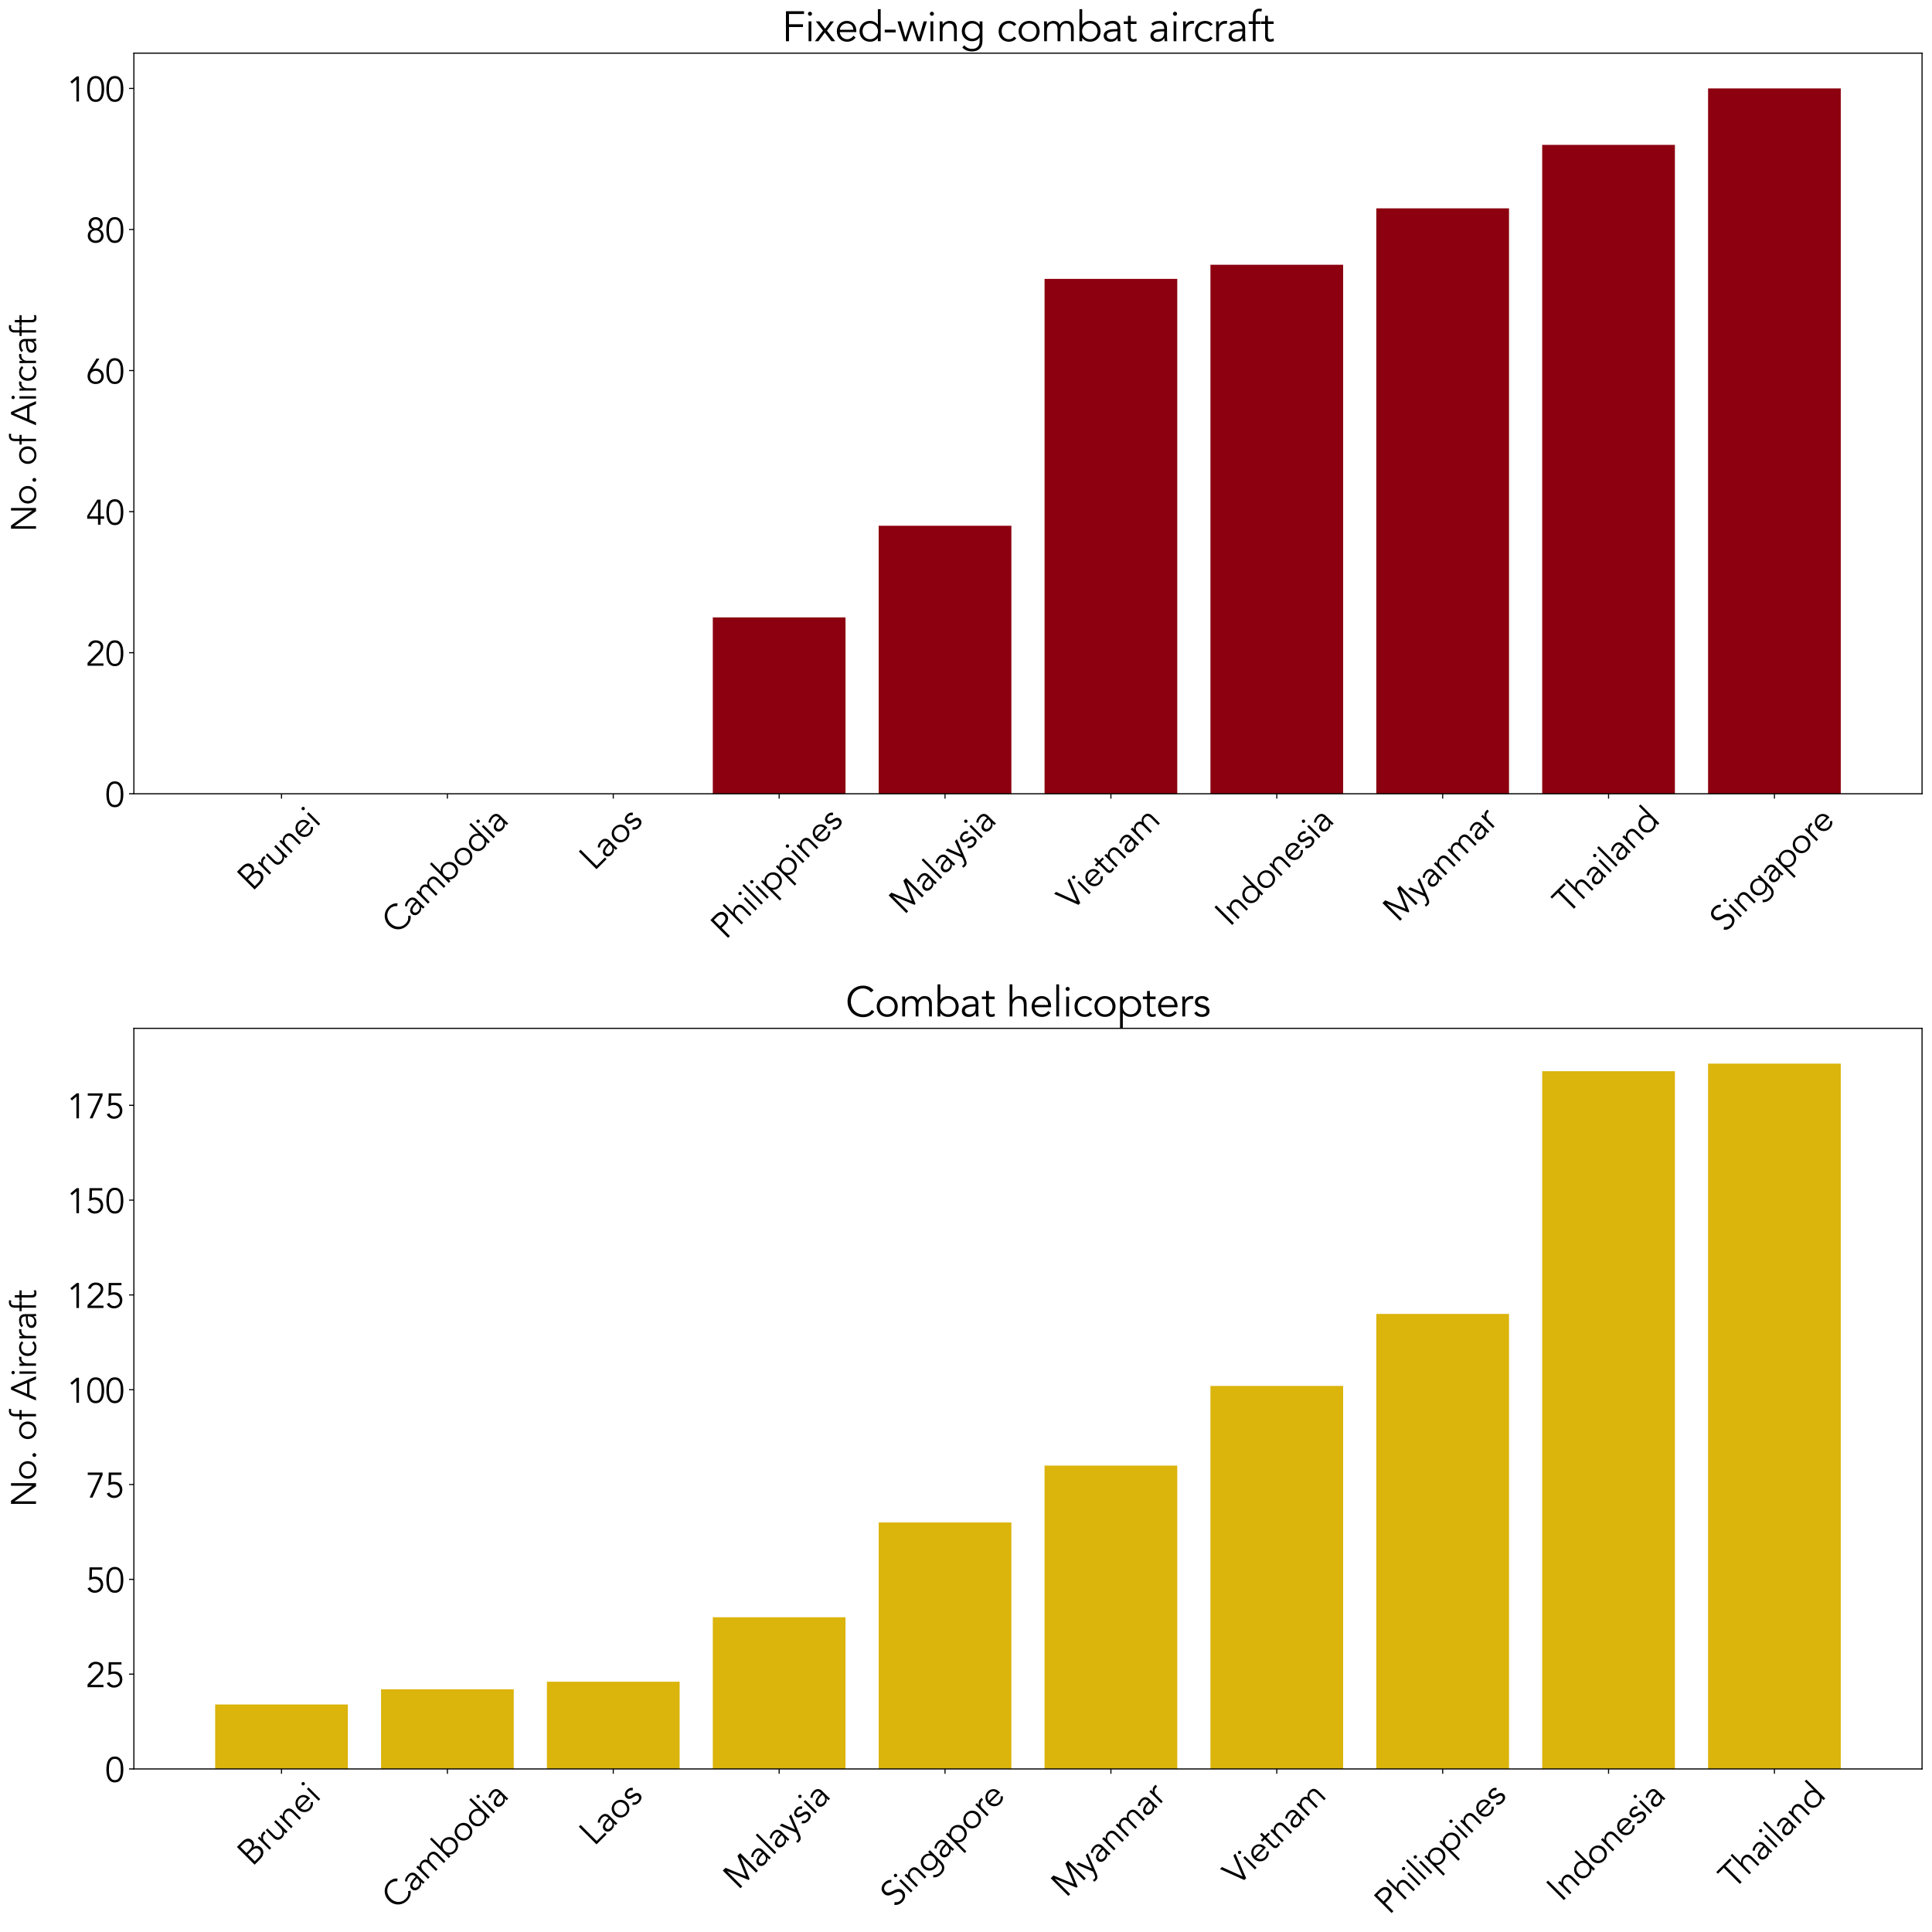 <?xml version="1.0" encoding="utf-8" standalone="no"?>
<!DOCTYPE svg PUBLIC "-//W3C//DTD SVG 1.1//EN"
  "http://www.w3.org/Graphics/SVG/1.1/DTD/svg11.dtd">
<svg xmlns:xlink="http://www.w3.org/1999/xlink" width="1399.703pt" height="1399.959pt" viewBox="0 0 1399.703 1399.959" xmlns="http://www.w3.org/2000/svg" version="1.1">
 <defs>
  <style type="text/css">*{stroke-linejoin: round; stroke-linecap: butt}</style>
 </defs>
 <g id="figure_1">
  <g id="patch_1">
   <path d="M 0 1399.959 
L 1399.703 1399.959 
L 1399.703 0 
L 0 0 
z
" style="fill: #ffffff"/>
  </g>
  <g id="axes_1">
   <g id="patch_2">
    <path d="M 96.993 575.074 
L 1392.503 575.074 
L 1392.503 38.517 
L 96.993 38.517 
z
" style="fill: #ffffff"/>
   </g>
   <g id="patch_3">
    <path d="M 155.88 575.074 
L 252.022 575.074 
L 252.022 575.074 
L 155.88 575.074 
z
" clip-path="url(#p40ce920990)" style="fill: #8c000f"/>
   </g>
   <g id="patch_4">
    <path d="M 276.057 575.074 
L 372.199 575.074 
L 372.199 575.074 
L 276.057 575.074 
z
" clip-path="url(#p40ce920990)" style="fill: #8c000f"/>
   </g>
   <g id="patch_5">
    <path d="M 396.234 575.074 
L 492.376 575.074 
L 492.376 575.074 
L 396.234 575.074 
z
" clip-path="url(#p40ce920990)" style="fill: #8c000f"/>
   </g>
   <g id="patch_6">
    <path d="M 516.411 575.074 
L 612.553 575.074 
L 612.553 447.322 
L 516.411 447.322 
z
" clip-path="url(#p40ce920990)" style="fill: #8c000f"/>
   </g>
   <g id="patch_7">
    <path d="M 636.589 575.074 
L 732.73 575.074 
L 732.73 380.891 
L 636.589 380.891 
z
" clip-path="url(#p40ce920990)" style="fill: #8c000f"/>
   </g>
   <g id="patch_8">
    <path d="M 756.766 575.074 
L 852.907 575.074 
L 852.907 202.039 
L 756.766 202.039 
z
" clip-path="url(#p40ce920990)" style="fill: #8c000f"/>
   </g>
   <g id="patch_9">
    <path d="M 876.943 575.074 
L 973.085 575.074 
L 973.085 191.819 
L 876.943 191.819 
z
" clip-path="url(#p40ce920990)" style="fill: #8c000f"/>
   </g>
   <g id="patch_10">
    <path d="M 997.12 575.074 
L 1093.262 575.074 
L 1093.262 150.939 
L 997.12 150.939 
z
" clip-path="url(#p40ce920990)" style="fill: #8c000f"/>
   </g>
   <g id="patch_11">
    <path d="M 1117.297 575.074 
L 1213.439 575.074 
L 1213.439 104.948 
L 1117.297 104.948 
z
" clip-path="url(#p40ce920990)" style="fill: #8c000f"/>
   </g>
   <g id="patch_12">
    <path d="M 1237.474 575.074 
L 1333.616 575.074 
L 1333.616 64.067 
L 1237.474 64.067 
z
" clip-path="url(#p40ce920990)" style="fill: #8c000f"/>
   </g>
   <g id="matplotlib.axis_1">
    <g id="xtick_1">
     <g id="line2d_1">
      <defs>
       <path id="m255b0ae780" d="M 0 0 
L 0 3.5 
" style="stroke: #000000; stroke-width: 0.8"/>
      </defs>
      <g>
       <use xlink:href="#m255b0ae780" x="203.951" y="575.074" style="stroke: #000000; stroke-width: 0.8"/>
      </g>
     </g>
     <g id="text_1">
      <!-- Brunei -->
      <g transform="translate(182.721 646.169) rotate(-45) scale(0.25 -0.25)">
       <defs>
        <path id="Avenir-Book-42" d="M 1075 422 
L 1958 422 
Q 2208 422 2425 473 
Q 2643 525 2803 630 
Q 2963 736 3056 896 
Q 3149 1056 3149 1280 
Q 3149 1728 2861 1945 
Q 2573 2163 2016 2163 
L 1075 2163 
L 1075 422 
z
M 1075 2547 
L 2003 2547 
Q 2170 2547 2333 2588 
Q 2496 2630 2627 2726 
Q 2758 2822 2841 2972 
Q 2925 3123 2925 3341 
Q 2925 3411 2896 3539 
Q 2867 3667 2768 3795 
Q 2669 3923 2477 4016 
Q 2285 4109 1958 4109 
L 1075 4109 
L 1075 2547 
z
M 614 4531 
L 1965 4531 
Q 2246 4531 2508 4473 
Q 2771 4416 2976 4281 
Q 3181 4147 3302 3929 
Q 3424 3712 3424 3392 
Q 3424 3021 3216 2755 
Q 3008 2490 2624 2400 
L 2624 2387 
Q 3104 2349 3376 2051 
Q 3648 1754 3648 1254 
Q 3648 1146 3593 934 
Q 3539 723 3366 515 
Q 3194 307 2867 153 
Q 2541 0 1997 0 
L 614 0 
L 614 4531 
z
" transform="scale(0.016)"/>
        <path id="Avenir-Book-72" d="M 506 2061 
Q 506 2259 496 2464 
Q 486 2669 480 2995 
L 896 2995 
L 896 2438 
L 909 2438 
Q 954 2560 1037 2672 
Q 1120 2784 1238 2873 
Q 1357 2963 1513 3017 
Q 1670 3072 1869 3072 
Q 2048 3072 2182 3034 
L 2099 2618 
Q 2016 2650 1856 2650 
Q 1613 2650 1440 2557 
Q 1267 2464 1152 2320 
Q 1037 2176 982 2009 
Q 928 1843 928 1690 
L 928 0 
L 506 0 
L 506 2061 
z
" transform="scale(0.016)"/>
        <path id="Avenir-Book-75" d="M 2624 0 
Q 2611 122 2608 240 
Q 2605 358 2605 480 
L 2592 480 
Q 2522 358 2413 256 
Q 2304 154 2169 80 
Q 2035 6 1884 -35 
Q 1734 -77 1587 -77 
Q 1011 -77 736 227 
Q 461 531 461 1094 
L 461 2995 
L 883 2995 
L 883 1338 
Q 883 1088 921 896 
Q 960 704 1053 573 
Q 1146 442 1302 374 
Q 1459 307 1696 307 
Q 1728 307 1875 332 
Q 2022 358 2185 473 
Q 2349 589 2477 819 
Q 2605 1050 2605 1459 
L 2605 2995 
L 3027 2995 
L 3027 659 
Q 3027 538 3036 352 
Q 3046 166 3059 0 
L 2624 0 
z
" transform="scale(0.016)"/>
        <path id="Avenir-Book-6e" d="M 864 2995 
Q 877 2874 880 2755 
Q 883 2637 883 2515 
L 896 2515 
Q 966 2637 1075 2739 
Q 1184 2842 1318 2915 
Q 1453 2989 1603 3030 
Q 1754 3072 1901 3072 
Q 2477 3072 2752 2768 
Q 3027 2464 3027 1901 
L 3027 0 
L 2605 0 
L 2605 1658 
Q 2605 2157 2432 2422 
Q 2259 2688 1792 2688 
Q 1760 2688 1613 2662 
Q 1466 2637 1302 2521 
Q 1139 2406 1011 2176 
Q 883 1946 883 1536 
L 883 0 
L 461 0 
L 461 2336 
Q 461 2458 451 2643 
Q 442 2829 429 2995 
L 864 2995 
z
" transform="scale(0.016)"/>
        <path id="Avenir-Book-65" d="M 2790 1728 
Q 2790 2157 2534 2422 
Q 2278 2688 1818 2688 
Q 1613 2688 1421 2608 
Q 1229 2528 1085 2393 
Q 941 2259 854 2086 
Q 768 1914 768 1728 
L 2790 1728 
z
M 755 1382 
Q 774 1158 864 960 
Q 954 762 1101 618 
Q 1248 474 1440 390 
Q 1632 307 1856 307 
Q 2195 307 2441 464 
Q 2688 621 2816 826 
L 3142 557 
Q 2874 218 2550 70 
Q 2227 -77 1856 -77 
Q 1523 -77 1238 41 
Q 954 160 749 371 
Q 544 582 425 870 
Q 307 1158 307 1498 
Q 307 1837 422 2125 
Q 538 2413 742 2624 
Q 947 2835 1222 2953 
Q 1498 3072 1818 3072 
Q 2157 3072 2425 2950 
Q 2694 2829 2876 2627 
Q 3059 2426 3155 2154 
Q 3251 1882 3251 1574 
L 3251 1382 
L 755 1382 
z
" transform="scale(0.016)"/>
        <path id="Avenir-Book-69" d="M 1075 4147 
Q 1075 4013 979 3926 
Q 883 3840 768 3840 
Q 653 3840 557 3926 
Q 461 4013 461 4147 
Q 461 4282 557 4368 
Q 653 4454 768 4454 
Q 883 4454 979 4368 
Q 1075 4282 1075 4147 
z
M 979 0 
L 557 0 
L 557 2995 
L 979 2995 
L 979 0 
z
" transform="scale(0.016)"/>
       </defs>
       <use xlink:href="#Avenir-Book-42"/>
       <use xlink:href="#Avenir-Book-72" transform="translate(63 0)"/>
       <use xlink:href="#Avenir-Book-75" transform="translate(96.2 0)"/>
       <use xlink:href="#Avenir-Book-6e" transform="translate(151.8 0)"/>
       <use xlink:href="#Avenir-Book-65" transform="translate(207.4 0)"/>
       <use xlink:href="#Avenir-Book-69" transform="translate(263 0)"/>
      </g>
     </g>
    </g>
    <g id="xtick_2">
     <g id="line2d_2">
      <g>
       <use xlink:href="#m255b0ae780" x="324.128" y="575.074" style="stroke: #000000; stroke-width: 0.8"/>
      </g>
     </g>
     <g id="text_2">
      <!-- Cambodia -->
      <g transform="translate(287.172 677.621) rotate(-45) scale(0.25 -0.25)">
       <defs>
        <path id="Avenir-Book-43" d="M 4346 717 
Q 4230 544 4060 390 
Q 3891 237 3673 125 
Q 3456 13 3203 -51 
Q 2950 -115 2669 -115 
Q 2163 -115 1731 64 
Q 1299 243 982 560 
Q 666 877 486 1312 
Q 307 1747 307 2266 
Q 307 2784 486 3219 
Q 666 3654 982 3971 
Q 1299 4288 1731 4467 
Q 2163 4646 2669 4646 
Q 3091 4646 3513 4480 
Q 3936 4314 4237 3930 
L 3834 3629 
Q 3763 3738 3641 3846 
Q 3520 3955 3363 4038 
Q 3206 4122 3027 4173 
Q 2848 4224 2669 4224 
Q 2234 4224 1888 4064 
Q 1542 3904 1302 3635 
Q 1062 3366 934 3011 
Q 806 2656 806 2266 
Q 806 1875 934 1520 
Q 1062 1165 1302 896 
Q 1542 627 1888 467 
Q 2234 307 2669 307 
Q 2848 307 3024 339 
Q 3200 371 3369 448 
Q 3539 525 3689 656 
Q 3840 787 3968 986 
L 4346 717 
z
" transform="scale(0.016)"/>
        <path id="Avenir-Book-61" d="M 2163 1491 
Q 2003 1491 1763 1475 
Q 1523 1459 1302 1398 
Q 1082 1338 925 1210 
Q 768 1082 768 858 
Q 768 710 829 604 
Q 890 499 992 432 
Q 1094 365 1219 336 
Q 1344 307 1472 307 
Q 1702 307 1872 384 
Q 2042 461 2157 592 
Q 2272 723 2326 899 
Q 2381 1075 2381 1274 
L 2381 1491 
L 2163 1491 
z
M 2381 1837 
L 2381 1914 
Q 2381 2688 1613 2688 
Q 1088 2688 698 2336 
L 442 2637 
Q 864 3072 1709 3072 
Q 1926 3072 2128 3008 
Q 2330 2944 2477 2813 
Q 2624 2682 2713 2483 
Q 2803 2285 2803 2010 
L 2803 672 
Q 2803 499 2819 310 
Q 2835 122 2854 0 
L 2445 0 
Q 2426 109 2416 237 
Q 2406 365 2406 486 
L 2394 486 
Q 2208 186 1955 54 
Q 1702 -77 1338 -77 
Q 1139 -77 953 -22 
Q 768 32 624 144 
Q 480 256 393 419 
Q 307 582 307 800 
Q 307 1165 496 1373 
Q 685 1581 969 1683 
Q 1254 1786 1577 1811 
Q 1901 1837 2170 1837 
L 2381 1837 
z
" transform="scale(0.016)"/>
        <path id="Avenir-Book-6d" d="M 461 2330 
Q 461 2496 451 2662 
Q 442 2829 429 2995 
L 883 2995 
L 883 2541 
L 896 2541 
Q 1050 2803 1322 2937 
Q 1594 3072 1862 3072 
Q 1984 3072 2121 3046 
Q 2259 3021 2387 2953 
Q 2515 2886 2627 2764 
Q 2739 2643 2816 2451 
Q 2944 2739 3222 2905 
Q 3501 3072 3802 3072 
Q 4378 3072 4653 2768 
Q 4928 2464 4928 1901 
L 4928 0 
L 4506 0 
L 4506 1747 
Q 4506 2202 4346 2445 
Q 4186 2688 3750 2688 
Q 3514 2688 3354 2595 
Q 3194 2502 3094 2348 
Q 2995 2195 2950 2000 
Q 2906 1805 2906 1594 
L 2906 0 
L 2483 0 
L 2483 1747 
Q 2483 2202 2323 2445 
Q 2163 2688 1728 2688 
Q 1690 2688 1552 2662 
Q 1414 2637 1267 2521 
Q 1120 2406 1001 2176 
Q 883 1946 883 1536 
L 883 0 
L 461 0 
L 461 2330 
z
" transform="scale(0.016)"/>
        <path id="Avenir-Book-62" d="M 3194 1498 
Q 3194 1747 3114 1964 
Q 3034 2182 2886 2342 
Q 2739 2502 2531 2595 
Q 2323 2688 2061 2688 
Q 1798 2688 1580 2595 
Q 1363 2502 1203 2342 
Q 1043 2182 953 1964 
Q 864 1747 864 1498 
Q 864 1248 953 1030 
Q 1043 813 1203 653 
Q 1363 493 1580 400 
Q 1798 307 2061 307 
Q 2323 307 2531 400 
Q 2739 493 2886 653 
Q 3034 813 3114 1030 
Q 3194 1248 3194 1498 
z
M 461 4838 
L 883 4838 
L 883 2496 
L 896 2496 
Q 998 2650 1139 2758 
Q 1280 2867 1433 2937 
Q 1587 3008 1750 3040 
Q 1914 3072 2061 3072 
Q 2413 3072 2704 2953 
Q 2995 2835 3206 2624 
Q 3418 2413 3536 2125 
Q 3654 1837 3654 1498 
Q 3654 1158 3536 870 
Q 3418 582 3206 371 
Q 2995 160 2704 41 
Q 2413 -77 2061 -77 
Q 1914 -77 1750 -45 
Q 1587 -13 1433 57 
Q 1280 128 1139 237 
Q 998 346 896 499 
L 883 499 
L 883 0 
L 461 0 
L 461 4838 
z
" transform="scale(0.016)"/>
        <path id="Avenir-Book-6f" d="M 3027 1498 
Q 3027 1747 2947 1964 
Q 2867 2182 2720 2342 
Q 2573 2502 2365 2595 
Q 2157 2688 1894 2688 
Q 1632 2688 1424 2595 
Q 1216 2502 1072 2342 
Q 928 2182 848 1964 
Q 768 1747 768 1498 
Q 768 1248 848 1030 
Q 928 813 1072 653 
Q 1216 493 1424 400 
Q 1632 307 1894 307 
Q 2157 307 2365 400 
Q 2573 493 2720 653 
Q 2867 813 2947 1030 
Q 3027 1248 3027 1498 
z
M 3488 1498 
Q 3488 1158 3369 870 
Q 3251 582 3040 371 
Q 2829 160 2537 41 
Q 2246 -77 1894 -77 
Q 1549 -77 1257 41 
Q 966 160 755 371 
Q 544 582 425 870 
Q 307 1158 307 1498 
Q 307 1837 425 2125 
Q 544 2413 755 2624 
Q 966 2835 1257 2953 
Q 1549 3072 1894 3072 
Q 2246 3072 2537 2953 
Q 2829 2835 3040 2624 
Q 3251 2413 3369 2125 
Q 3488 1837 3488 1498 
z
" transform="scale(0.016)"/>
        <path id="Avenir-Book-64" d="M 717 1498 
Q 717 1248 797 1030 
Q 877 813 1024 653 
Q 1171 493 1379 400 
Q 1587 307 1850 307 
Q 2106 307 2326 400 
Q 2547 493 2707 653 
Q 2867 813 2956 1030 
Q 3046 1248 3046 1498 
Q 3046 1747 2956 1964 
Q 2867 2182 2707 2342 
Q 2547 2502 2326 2595 
Q 2106 2688 1850 2688 
Q 1587 2688 1379 2595 
Q 1171 2502 1024 2342 
Q 877 2182 797 1964 
Q 717 1747 717 1498 
z
M 3450 0 
L 3027 0 
L 3027 499 
L 3014 499 
Q 2912 346 2771 237 
Q 2630 128 2476 57 
Q 2323 -13 2160 -45 
Q 1997 -77 1850 -77 
Q 1498 -77 1206 41 
Q 915 160 704 371 
Q 493 582 374 870 
Q 256 1158 256 1498 
Q 256 1837 374 2125 
Q 493 2413 704 2624 
Q 915 2835 1206 2953 
Q 1498 3072 1850 3072 
Q 1997 3072 2160 3040 
Q 2323 3008 2476 2937 
Q 2630 2867 2771 2758 
Q 2912 2650 3014 2496 
L 3027 2496 
L 3027 4838 
L 3450 4838 
L 3450 0 
z
" transform="scale(0.016)"/>
       </defs>
       <use xlink:href="#Avenir-Book-43"/>
       <use xlink:href="#Avenir-Book-61" transform="translate(70.4 0)"/>
       <use xlink:href="#Avenir-Book-6d" transform="translate(122.3 0)"/>
       <use xlink:href="#Avenir-Book-62" transform="translate(207.5 0)"/>
       <use xlink:href="#Avenir-Book-6f" transform="translate(268.6 0)"/>
       <use xlink:href="#Avenir-Book-64" transform="translate(327.9 0)"/>
       <use xlink:href="#Avenir-Book-69" transform="translate(389 0)"/>
       <use xlink:href="#Avenir-Book-61" transform="translate(413 0)"/>
      </g>
     </g>
    </g>
    <g id="xtick_3">
     <g id="line2d_3">
      <g>
       <use xlink:href="#m255b0ae780" x="444.305" y="575.074" style="stroke: #000000; stroke-width: 0.8"/>
      </g>
     </g>
     <g id="text_3">
      <!-- Laos -->
      <g transform="translate(430.428 631.463) rotate(-45) scale(0.25 -0.25)">
       <defs>
        <path id="Avenir-Book-4c" d="M 1075 422 
L 3187 422 
L 3187 0 
L 614 0 
L 614 4531 
L 1075 4531 
L 1075 422 
z
" transform="scale(0.016)"/>
        <path id="Avenir-Book-73" d="M 2048 2285 
Q 1952 2470 1792 2579 
Q 1632 2688 1402 2688 
Q 1293 2688 1181 2662 
Q 1069 2637 979 2582 
Q 890 2528 835 2445 
Q 781 2362 781 2240 
Q 781 2029 928 1933 
Q 1075 1837 1370 1766 
L 1798 1664 
Q 2112 1594 2320 1379 
Q 2528 1165 2528 845 
Q 2528 602 2429 426 
Q 2330 250 2166 138 
Q 2003 26 1792 -25 
Q 1581 -77 1363 -77 
Q 1018 -77 720 54 
Q 422 186 211 506 
L 576 755 
Q 704 550 899 428 
Q 1094 307 1363 307 
Q 1491 307 1619 336 
Q 1747 365 1846 425 
Q 1946 486 2006 582 
Q 2067 678 2067 806 
Q 2067 1030 1900 1129 
Q 1734 1229 1498 1286 
L 1088 1382 
Q 1011 1402 880 1446 
Q 749 1491 624 1580 
Q 499 1670 409 1814 
Q 320 1958 320 2170 
Q 320 2400 413 2573 
Q 506 2746 662 2854 
Q 819 2963 1017 3017 
Q 1216 3072 1427 3072 
Q 1741 3072 2009 2950 
Q 2278 2829 2426 2534 
L 2048 2285 
z
" transform="scale(0.016)"/>
       </defs>
       <use xlink:href="#Avenir-Book-4c"/>
       <use xlink:href="#Avenir-Book-61" transform="translate(50 0)"/>
       <use xlink:href="#Avenir-Book-6f" transform="translate(101.9 0)"/>
       <use xlink:href="#Avenir-Book-73" transform="translate(161.2 0)"/>
      </g>
     </g>
    </g>
    <g id="xtick_4">
     <g id="line2d_4">
      <g>
       <use xlink:href="#m255b0ae780" x="564.482" y="575.074" style="stroke: #000000; stroke-width: 0.8"/>
      </g>
     </g>
     <g id="text_4">
      <!-- Philippines -->
      <g transform="translate(525.753 681.168) rotate(-45) scale(0.25 -0.25)">
       <defs>
        <path id="Avenir-Book-50" d="M 1075 2528 
L 1818 2528 
Q 2125 2528 2339 2592 
Q 2554 2656 2682 2761 
Q 2810 2867 2867 3011 
Q 2925 3155 2925 3322 
Q 2925 3482 2867 3626 
Q 2810 3770 2682 3878 
Q 2554 3987 2339 4048 
Q 2125 4109 1818 4109 
L 1075 4109 
L 1075 2528 
z
M 614 4531 
L 1933 4531 
Q 2624 4531 3024 4230 
Q 3424 3930 3424 3322 
Q 3424 2714 3024 2410 
Q 2624 2106 1933 2106 
L 1075 2106 
L 1075 0 
L 614 0 
L 614 4531 
z
" transform="scale(0.016)"/>
        <path id="Avenir-Book-68" d="M 461 4838 
L 883 4838 
L 883 2515 
L 896 2515 
Q 966 2637 1075 2739 
Q 1184 2842 1318 2915 
Q 1453 2989 1603 3030 
Q 1754 3072 1901 3072 
Q 2477 3072 2752 2768 
Q 3027 2464 3027 1901 
L 3027 0 
L 2605 0 
L 2605 1658 
Q 2605 2157 2432 2422 
Q 2259 2688 1792 2688 
Q 1760 2688 1613 2662 
Q 1466 2637 1302 2521 
Q 1139 2406 1011 2176 
Q 883 1946 883 1536 
L 883 0 
L 461 0 
L 461 4838 
z
" transform="scale(0.016)"/>
        <path id="Avenir-Book-6c" d="M 979 0 
L 557 0 
L 557 4838 
L 979 4838 
L 979 0 
z
" transform="scale(0.016)"/>
        <path id="Avenir-Book-70" d="M 3194 1498 
Q 3194 1747 3114 1964 
Q 3034 2182 2886 2342 
Q 2739 2502 2531 2595 
Q 2323 2688 2061 2688 
Q 1798 2688 1580 2595 
Q 1363 2502 1203 2342 
Q 1043 2182 953 1964 
Q 864 1747 864 1498 
Q 864 1248 953 1030 
Q 1043 813 1203 653 
Q 1363 493 1580 400 
Q 1798 307 2061 307 
Q 2323 307 2531 400 
Q 2739 493 2886 653 
Q 3034 813 3114 1030 
Q 3194 1248 3194 1498 
z
M 461 2995 
L 883 2995 
L 883 2496 
L 896 2496 
Q 998 2650 1139 2758 
Q 1280 2867 1433 2937 
Q 1587 3008 1750 3040 
Q 1914 3072 2061 3072 
Q 2413 3072 2704 2953 
Q 2995 2835 3206 2624 
Q 3418 2413 3536 2125 
Q 3654 1837 3654 1498 
Q 3654 1158 3536 870 
Q 3418 582 3206 371 
Q 2995 160 2704 41 
Q 2413 -77 2061 -77 
Q 1914 -77 1750 -45 
Q 1587 -13 1433 57 
Q 1280 128 1139 237 
Q 998 346 896 499 
L 883 499 
L 883 -1843 
L 461 -1843 
L 461 2995 
z
" transform="scale(0.016)"/>
       </defs>
       <use xlink:href="#Avenir-Book-50"/>
       <use xlink:href="#Avenir-Book-68" transform="translate(57.4 0)"/>
       <use xlink:href="#Avenir-Book-69" transform="translate(113 0)"/>
       <use xlink:href="#Avenir-Book-6c" transform="translate(137 0)"/>
       <use xlink:href="#Avenir-Book-69" transform="translate(161 0)"/>
       <use xlink:href="#Avenir-Book-70" transform="translate(185 0)"/>
       <use xlink:href="#Avenir-Book-70" transform="translate(246.1 0)"/>
       <use xlink:href="#Avenir-Book-69" transform="translate(307.2 0)"/>
       <use xlink:href="#Avenir-Book-6e" transform="translate(331.2 0)"/>
       <use xlink:href="#Avenir-Book-65" transform="translate(386.8 0)"/>
       <use xlink:href="#Avenir-Book-73" transform="translate(442.4 0)"/>
      </g>
     </g>
    </g>
    <g id="xtick_5">
     <g id="line2d_5">
      <g>
       <use xlink:href="#m255b0ae780" x="684.659" y="575.074" style="stroke: #000000; stroke-width: 0.8"/>
      </g>
     </g>
     <g id="text_5">
      <!-- Malaysia -->
      <g transform="translate(654.897 663.234) rotate(-45) scale(0.25 -0.25)">
       <defs>
        <path id="Avenir-Book-4d" d="M 2848 845 
L 4378 4531 
L 5082 4531 
L 5082 0 
L 4621 0 
L 4621 3917 
L 4608 3917 
L 2970 0 
L 2726 0 
L 1088 3917 
L 1075 3917 
L 1075 0 
L 614 0 
L 614 4531 
L 1318 4531 
L 2848 845 
z
" transform="scale(0.016)"/>
        <path id="Avenir-Book-79" d="M 1574 518 
L 2490 2995 
L 3002 2995 
L 1504 -781 
Q 1370 -1126 1162 -1331 
Q 954 -1536 563 -1536 
Q 467 -1536 368 -1529 
Q 269 -1523 173 -1491 
L 218 -1082 
Q 352 -1152 538 -1152 
Q 762 -1152 890 -1011 
Q 1018 -870 1114 -614 
L 1331 -38 
L 102 2995 
L 634 2995 
L 1574 518 
z
" transform="scale(0.016)"/>
       </defs>
       <use xlink:href="#Avenir-Book-4d"/>
       <use xlink:href="#Avenir-Book-61" transform="translate(89 0)"/>
       <use xlink:href="#Avenir-Book-6c" transform="translate(140.9 0)"/>
       <use xlink:href="#Avenir-Book-61" transform="translate(164.9 0)"/>
       <use xlink:href="#Avenir-Book-79" transform="translate(216.8 0)"/>
       <use xlink:href="#Avenir-Book-73" transform="translate(265 0)"/>
       <use xlink:href="#Avenir-Book-69" transform="translate(307.6 0)"/>
       <use xlink:href="#Avenir-Book-61" transform="translate(331.6 0)"/>
      </g>
     </g>
    </g>
    <g id="xtick_6">
     <g id="line2d_6">
      <g>
       <use xlink:href="#m255b0ae780" x="804.837" y="575.074" style="stroke: #000000; stroke-width: 0.8"/>
      </g>
     </g>
     <g id="text_6">
      <!-- Vietnam -->
      <g transform="translate(776.515 660.353) rotate(-45) scale(0.25 -0.25)">
       <defs>
        <path id="Avenir-Book-56" d="M 1933 691 
L 1946 691 
L 3430 4531 
L 3930 4531 
L 2163 0 
L 1702 0 
L -19 4531 
L 493 4531 
L 1933 691 
z
" transform="scale(0.016)"/>
        <path id="Avenir-Book-74" d="M 2010 2611 
L 1146 2611 
L 1146 845 
Q 1146 678 1178 572 
Q 1210 467 1267 409 
Q 1325 352 1405 329 
Q 1485 307 1581 307 
Q 1690 307 1805 339 
Q 1920 371 2016 422 
L 2035 32 
Q 1798 -77 1466 -77 
Q 1344 -77 1213 -45 
Q 1082 -13 973 76 
Q 864 166 793 320 
Q 723 474 723 723 
L 723 2611 
L 90 2611 
L 90 2995 
L 723 2995 
L 723 3840 
L 1146 3840 
L 1146 2995 
L 2010 2995 
L 2010 2611 
z
" transform="scale(0.016)"/>
       </defs>
       <use xlink:href="#Avenir-Book-56"/>
       <use xlink:href="#Avenir-Book-69" transform="translate(61.725 0)"/>
       <use xlink:href="#Avenir-Book-65" transform="translate(85.725 0)"/>
       <use xlink:href="#Avenir-Book-74" transform="translate(141.325 0)"/>
       <use xlink:href="#Avenir-Book-6e" transform="translate(174.525 0)"/>
       <use xlink:href="#Avenir-Book-61" transform="translate(230.125 0)"/>
       <use xlink:href="#Avenir-Book-6d" transform="translate(282.025 0)"/>
      </g>
     </g>
    </g>
    <g id="xtick_7">
     <g id="line2d_7">
      <g>
       <use xlink:href="#m255b0ae780" x="925.014" y="575.074" style="stroke: #000000; stroke-width: 0.8"/>
      </g>
     </g>
     <g id="text_7">
      <!-- Indonesia -->
      <g transform="translate(890.959 671.818) rotate(-45) scale(0.25 -0.25)">
       <defs>
        <path id="Avenir-Book-49" d="M 1075 0 
L 614 0 
L 614 4531 
L 1075 4531 
L 1075 0 
z
" transform="scale(0.016)"/>
       </defs>
       <use xlink:href="#Avenir-Book-49"/>
       <use xlink:href="#Avenir-Book-6e" transform="translate(26.4 0)"/>
       <use xlink:href="#Avenir-Book-64" transform="translate(82 0)"/>
       <use xlink:href="#Avenir-Book-6f" transform="translate(143.1 0)"/>
       <use xlink:href="#Avenir-Book-6e" transform="translate(202.4 0)"/>
       <use xlink:href="#Avenir-Book-65" transform="translate(258 0)"/>
       <use xlink:href="#Avenir-Book-73" transform="translate(313.6 0)"/>
       <use xlink:href="#Avenir-Book-69" transform="translate(356.2 0)"/>
       <use xlink:href="#Avenir-Book-61" transform="translate(380.2 0)"/>
      </g>
     </g>
    </g>
    <g id="xtick_8">
     <g id="line2d_8">
      <g>
       <use xlink:href="#m255b0ae780" x="1045.191" y="575.074" style="stroke: #000000; stroke-width: 0.8"/>
      </g>
     </g>
     <g id="text_8">
      <!-- Myanmar -->
      <g transform="translate(1012.645 668.802) rotate(-45) scale(0.25 -0.25)">
       <use xlink:href="#Avenir-Book-4d"/>
       <use xlink:href="#Avenir-Book-79" transform="translate(89 0)"/>
       <use xlink:href="#Avenir-Book-61" transform="translate(137.2 0)"/>
       <use xlink:href="#Avenir-Book-6e" transform="translate(189.1 0)"/>
       <use xlink:href="#Avenir-Book-6d" transform="translate(244.7 0)"/>
       <use xlink:href="#Avenir-Book-61" transform="translate(329.9 0)"/>
       <use xlink:href="#Avenir-Book-72" transform="translate(381.8 0)"/>
      </g>
     </g>
    </g>
    <g id="xtick_9">
     <g id="line2d_9">
      <g>
       <use xlink:href="#m255b0ae780" x="1165.368" y="575.074" style="stroke: #000000; stroke-width: 0.8"/>
      </g>
     </g>
     <g id="text_9">
      <!-- Thailand -->
      <g transform="translate(1135.784 662.877) rotate(-45) scale(0.25 -0.25)">
       <defs>
        <path id="Avenir-Book-54" d="M 2067 0 
L 1606 0 
L 1606 4109 
L 90 4109 
L 90 4531 
L 3584 4531 
L 3584 4109 
L 2067 4109 
L 2067 0 
z
" transform="scale(0.016)"/>
       </defs>
       <use xlink:href="#Avenir-Book-54"/>
       <use xlink:href="#Avenir-Book-68" transform="translate(57.4 0)"/>
       <use xlink:href="#Avenir-Book-61" transform="translate(113 0)"/>
       <use xlink:href="#Avenir-Book-69" transform="translate(164.9 0)"/>
       <use xlink:href="#Avenir-Book-6c" transform="translate(188.9 0)"/>
       <use xlink:href="#Avenir-Book-61" transform="translate(212.9 0)"/>
       <use xlink:href="#Avenir-Book-6e" transform="translate(264.8 0)"/>
       <use xlink:href="#Avenir-Book-64" transform="translate(320.4 0)"/>
      </g>
     </g>
    </g>
    <g id="xtick_10">
     <g id="line2d_10">
      <g>
       <use xlink:href="#m255b0ae780" x="1285.545" y="575.074" style="stroke: #000000; stroke-width: 0.8"/>
      </g>
     </g>
     <g id="text_10">
      <!-- Singapore -->
      <g transform="translate(1249.41 675.981) rotate(-45) scale(0.25 -0.25)">
       <defs>
        <path id="Avenir-Book-53" d="M 2758 3782 
Q 2458 4224 1882 4224 
Q 1702 4224 1529 4176 
Q 1357 4128 1219 4029 
Q 1082 3930 998 3773 
Q 915 3616 915 3405 
Q 915 3098 1088 2928 
Q 1261 2758 1517 2649 
Q 1773 2541 2077 2454 
Q 2381 2368 2637 2224 
Q 2893 2080 3065 1843 
Q 3238 1606 3238 1197 
Q 3238 890 3107 643 
Q 2976 397 2761 230 
Q 2547 64 2281 -25 
Q 2016 -115 1747 -115 
Q 1331 -115 956 41 
Q 582 198 320 557 
L 736 858 
Q 883 608 1145 457 
Q 1408 307 1766 307 
Q 1939 307 2112 361 
Q 2285 416 2422 521 
Q 2560 627 2649 780 
Q 2739 934 2739 1133 
Q 2739 1370 2640 1526 
Q 2541 1683 2377 1788 
Q 2214 1894 2006 1964 
Q 1798 2035 1577 2105 
Q 1357 2176 1149 2265 
Q 941 2355 777 2492 
Q 614 2630 515 2838 
Q 416 3046 416 3360 
Q 416 3686 541 3929 
Q 666 4173 874 4333 
Q 1082 4493 1344 4569 
Q 1606 4646 1882 4646 
Q 2266 4646 2579 4524 
Q 2893 4403 3162 4096 
L 2758 3782 
z
" transform="scale(0.016)"/>
        <path id="Avenir-Book-67" d="M 768 1536 
Q 768 1299 854 1091 
Q 941 883 1091 726 
Q 1242 570 1443 477 
Q 1645 384 1882 384 
Q 2112 384 2320 467 
Q 2528 550 2688 700 
Q 2848 851 2934 1062 
Q 3021 1274 3014 1536 
Q 3014 1773 2937 1981 
Q 2861 2189 2713 2345 
Q 2566 2502 2355 2595 
Q 2144 2688 1882 2688 
Q 1645 2688 1443 2595 
Q 1242 2502 1091 2345 
Q 941 2189 854 1981 
Q 768 1773 768 1536 
z
M 691 -602 
Q 877 -851 1174 -1001 
Q 1472 -1152 1837 -1152 
Q 2157 -1152 2381 -1059 
Q 2605 -966 2742 -806 
Q 2880 -646 2941 -432 
Q 3002 -218 3002 26 
L 3002 563 
L 2989 563 
Q 2784 256 2489 128 
Q 2195 0 1869 0 
Q 1542 0 1257 115 
Q 973 230 761 432 
Q 550 634 428 915 
Q 307 1197 307 1523 
Q 307 1850 422 2131 
Q 538 2413 739 2624 
Q 941 2835 1219 2953 
Q 1498 3072 1830 3072 
Q 1965 3072 2115 3046 
Q 2266 3021 2416 2957 
Q 2566 2893 2713 2781 
Q 2861 2669 2989 2496 
L 3002 2496 
L 3002 2995 
L 3424 2995 
L 3424 26 
Q 3424 -218 3363 -493 
Q 3302 -768 3126 -998 
Q 2950 -1229 2636 -1382 
Q 2323 -1536 1818 -1536 
Q 1370 -1536 1018 -1389 
Q 666 -1242 378 -934 
L 691 -602 
z
" transform="scale(0.016)"/>
       </defs>
       <use xlink:href="#Avenir-Book-53"/>
       <use xlink:href="#Avenir-Book-69" transform="translate(55.6 0)"/>
       <use xlink:href="#Avenir-Book-6e" transform="translate(79.6 0)"/>
       <use xlink:href="#Avenir-Book-67" transform="translate(135.2 0)"/>
       <use xlink:href="#Avenir-Book-61" transform="translate(196.3 0)"/>
       <use xlink:href="#Avenir-Book-70" transform="translate(248.2 0)"/>
       <use xlink:href="#Avenir-Book-6f" transform="translate(309.3 0)"/>
       <use xlink:href="#Avenir-Book-72" transform="translate(368.6 0)"/>
       <use xlink:href="#Avenir-Book-65" transform="translate(400.05 0)"/>
      </g>
     </g>
    </g>
   </g>
   <g id="matplotlib.axis_2">
    <g id="ytick_1">
     <g id="line2d_11">
      <defs>
       <path id="m4c699231cd" d="M 0 0 
L -3.5 0 
" style="stroke: #000000; stroke-width: 0.8"/>
      </defs>
      <g>
       <use xlink:href="#m4c699231cd" x="96.993" y="575.074" style="stroke: #000000; stroke-width: 0.8"/>
      </g>
     </g>
     <g id="text_11">
      <!-- 0 -->
      <g transform="translate(76.095 584.523) scale(0.25 -0.25)">
       <defs>
        <path id="Avenir-Book-30" d="M 1779 4186 
Q 1408 4186 1193 3987 
Q 979 3789 870 3494 
Q 762 3200 733 2867 
Q 704 2534 704 2266 
Q 704 1997 733 1664 
Q 762 1331 870 1036 
Q 979 742 1193 544 
Q 1408 346 1779 346 
Q 2150 346 2364 544 
Q 2579 742 2688 1036 
Q 2797 1331 2825 1664 
Q 2854 1997 2854 2266 
Q 2854 2534 2825 2867 
Q 2797 3200 2688 3494 
Q 2579 3789 2364 3987 
Q 2150 4186 1779 4186 
z
M 1779 4608 
Q 2266 4608 2566 4384 
Q 2867 4160 3033 3814 
Q 3200 3469 3257 3056 
Q 3315 2643 3315 2266 
Q 3315 1888 3257 1475 
Q 3200 1062 3033 716 
Q 2867 371 2566 147 
Q 2266 -77 1779 -77 
Q 1293 -77 992 147 
Q 691 371 524 716 
Q 358 1062 300 1475 
Q 243 1888 243 2266 
Q 243 2643 300 3056 
Q 358 3469 524 3814 
Q 691 4160 992 4384 
Q 1293 4608 1779 4608 
z
" transform="scale(0.016)"/>
       </defs>
       <use xlink:href="#Avenir-Book-30"/>
      </g>
     </g>
    </g>
    <g id="ytick_2">
     <g id="line2d_12">
      <g>
       <use xlink:href="#m4c699231cd" x="96.993" y="472.872" style="stroke: #000000; stroke-width: 0.8"/>
      </g>
     </g>
     <g id="text_12">
      <!-- 20 -->
      <g transform="translate(62.196 482.322) scale(0.25 -0.25)">
       <defs>
        <path id="Avenir-Book-32" d="M 3187 0 
L 307 0 
L 307 531 
L 2112 2368 
Q 2214 2470 2316 2585 
Q 2419 2701 2502 2829 
Q 2586 2957 2637 3097 
Q 2688 3238 2688 3392 
Q 2688 3578 2621 3725 
Q 2554 3872 2432 3974 
Q 2310 4077 2150 4131 
Q 1990 4186 1811 4186 
Q 1466 4186 1222 3994 
Q 979 3802 909 3475 
L 422 3526 
Q 518 4032 886 4320 
Q 1254 4608 1779 4608 
Q 2054 4608 2300 4534 
Q 2547 4461 2736 4313 
Q 2925 4166 3037 3945 
Q 3149 3725 3149 3430 
Q 3149 3168 3069 2950 
Q 2989 2733 2861 2541 
Q 2733 2349 2569 2176 
Q 2406 2003 2234 1837 
L 806 422 
L 3187 422 
L 3187 0 
z
" transform="scale(0.016)"/>
       </defs>
       <use xlink:href="#Avenir-Book-32"/>
       <use xlink:href="#Avenir-Book-30" transform="translate(55.6 0)"/>
      </g>
     </g>
    </g>
    <g id="ytick_3">
     <g id="line2d_13">
      <g>
       <use xlink:href="#m4c699231cd" x="96.993" y="370.671" style="stroke: #000000; stroke-width: 0.8"/>
      </g>
     </g>
     <g id="text_13">
      <!-- 40 -->
      <g transform="translate(62.196 380.12) scale(0.25 -0.25)">
       <defs>
        <path id="Avenir-Book-34" d="M 2202 4070 
L 2189 4070 
L 627 1498 
L 2202 1498 
L 2202 4070 
z
M 2662 1498 
L 3315 1498 
L 3315 1075 
L 2662 1075 
L 2662 0 
L 2202 0 
L 2202 1075 
L 243 1075 
L 243 1600 
L 2074 4531 
L 2662 4531 
L 2662 1498 
z
" transform="scale(0.016)"/>
       </defs>
       <use xlink:href="#Avenir-Book-34"/>
       <use xlink:href="#Avenir-Book-30" transform="translate(55.6 0)"/>
      </g>
     </g>
    </g>
    <g id="ytick_4">
     <g id="line2d_14">
      <g>
       <use xlink:href="#m4c699231cd" x="96.993" y="268.47" style="stroke: #000000; stroke-width: 0.8"/>
      </g>
     </g>
     <g id="text_14">
      <!-- 60 -->
      <g transform="translate(62.196 277.919) scale(0.25 -0.25)">
       <defs>
        <path id="Avenir-Book-36" d="M 768 1325 
Q 768 1107 841 928 
Q 915 749 1049 617 
Q 1184 486 1369 416 
Q 1555 346 1779 346 
Q 2003 346 2188 416 
Q 2374 486 2508 617 
Q 2643 749 2716 928 
Q 2790 1107 2790 1325 
Q 2790 1542 2716 1721 
Q 2643 1901 2508 2029 
Q 2374 2157 2188 2230 
Q 2003 2304 1779 2304 
Q 1555 2304 1369 2230 
Q 1184 2157 1049 2029 
Q 915 1901 841 1721 
Q 768 1542 768 1325 
z
M 1229 2586 
L 1242 2573 
Q 1350 2650 1532 2688 
Q 1715 2726 1869 2726 
Q 2163 2726 2416 2620 
Q 2669 2515 2854 2329 
Q 3040 2144 3145 1888 
Q 3251 1632 3251 1325 
Q 3251 1011 3142 755 
Q 3034 499 2835 313 
Q 2637 128 2368 25 
Q 2099 -77 1779 -77 
Q 1459 -77 1190 25 
Q 922 128 723 313 
Q 525 499 416 755 
Q 307 1011 307 1325 
Q 307 1702 419 1984 
Q 531 2266 698 2541 
L 1920 4531 
L 2464 4531 
L 1229 2586 
z
" transform="scale(0.016)"/>
       </defs>
       <use xlink:href="#Avenir-Book-36"/>
       <use xlink:href="#Avenir-Book-30" transform="translate(55.6 0)"/>
      </g>
     </g>
    </g>
    <g id="ytick_5">
     <g id="line2d_15">
      <g>
       <use xlink:href="#m4c699231cd" x="96.993" y="166.269" style="stroke: #000000; stroke-width: 0.8"/>
      </g>
     </g>
     <g id="text_15">
      <!-- 80 -->
      <g transform="translate(62.196 175.718) scale(0.25 -0.25)">
       <defs>
        <path id="Avenir-Book-38" d="M 2752 1274 
Q 2752 1472 2681 1641 
Q 2611 1811 2486 1936 
Q 2362 2061 2179 2131 
Q 1997 2202 1779 2202 
Q 1555 2202 1376 2131 
Q 1197 2061 1072 1936 
Q 947 1811 876 1641 
Q 806 1472 806 1274 
Q 806 1075 876 905 
Q 947 736 1072 611 
Q 1197 486 1376 416 
Q 1555 346 1779 346 
Q 1997 346 2179 416 
Q 2362 486 2486 611 
Q 2611 736 2681 905 
Q 2752 1075 2752 1274 
z
M 2586 3386 
Q 2586 3558 2525 3705 
Q 2464 3853 2355 3958 
Q 2246 4064 2099 4125 
Q 1952 4186 1779 4186 
Q 1606 4186 1459 4125 
Q 1312 4064 1203 3958 
Q 1094 3853 1033 3705 
Q 973 3558 973 3386 
Q 973 3213 1033 3065 
Q 1094 2918 1203 2812 
Q 1312 2707 1459 2646 
Q 1606 2586 1779 2586 
Q 1952 2586 2099 2646 
Q 2246 2707 2355 2812 
Q 2464 2918 2525 3065 
Q 2586 3213 2586 3386 
z
M 1190 2413 
Q 1043 2464 918 2563 
Q 794 2662 704 2796 
Q 614 2931 563 3091 
Q 512 3251 512 3424 
Q 512 3693 614 3913 
Q 717 4134 889 4288 
Q 1062 4442 1292 4525 
Q 1523 4608 1779 4608 
Q 2035 4608 2265 4525 
Q 2496 4442 2669 4288 
Q 2842 4134 2944 3913 
Q 3046 3693 3046 3424 
Q 3046 3251 2995 3091 
Q 2944 2931 2854 2796 
Q 2765 2662 2640 2563 
Q 2515 2464 2368 2413 
L 2368 2400 
Q 2752 2298 2982 1978 
Q 3213 1658 3213 1210 
Q 3213 915 3094 678 
Q 2976 442 2781 272 
Q 2586 102 2326 12 
Q 2067 -77 1779 -77 
Q 1491 -77 1232 12 
Q 973 102 777 272 
Q 582 442 464 678 
Q 346 915 346 1210 
Q 346 1658 576 1978 
Q 806 2298 1190 2400 
L 1190 2413 
z
" transform="scale(0.016)"/>
       </defs>
       <use xlink:href="#Avenir-Book-38"/>
       <use xlink:href="#Avenir-Book-30" transform="translate(55.6 0)"/>
      </g>
     </g>
    </g>
    <g id="ytick_6">
     <g id="line2d_16">
      <g>
       <use xlink:href="#m4c699231cd" x="96.993" y="64.067" style="stroke: #000000; stroke-width: 0.8"/>
      </g>
     </g>
     <g id="text_16">
      <!-- 100 -->
      <g transform="translate(48.298 73.517) scale(0.25 -0.25)">
       <defs>
        <path id="Avenir-Book-31" d="M 2227 0 
L 1766 0 
L 1766 3955 
L 954 3238 
L 666 3584 
L 1818 4531 
L 2227 4531 
L 2227 0 
z
" transform="scale(0.016)"/>
       </defs>
       <use xlink:href="#Avenir-Book-31"/>
       <use xlink:href="#Avenir-Book-30" transform="translate(55.6 0)"/>
       <use xlink:href="#Avenir-Book-30" transform="translate(111.2 0)"/>
      </g>
     </g>
    </g>
    <g id="text_17">
     <!-- No. of Aircraft -->
     <g transform="translate(26.098 385.487) rotate(-90) scale(0.25 -0.25)">
      <defs>
       <path id="Avenir-Book-4e" d="M 3891 691 
L 3904 691 
L 3904 4531 
L 4365 4531 
L 4365 0 
L 3789 0 
L 1088 3878 
L 1075 3878 
L 1075 0 
L 614 0 
L 614 4531 
L 1190 4531 
L 3891 691 
z
" transform="scale(0.016)"/>
       <path id="Avenir-Book-2e" d="M 1235 307 
Q 1235 173 1139 67 
Q 1043 -38 890 -38 
Q 736 -38 640 67 
Q 544 173 544 307 
Q 544 442 640 547 
Q 736 653 890 653 
Q 1043 653 1139 547 
Q 1235 442 1235 307 
z
" transform="scale(0.016)"/>
       <path id="Avenir-Book-20" transform="scale(0.016)"/>
       <path id="Avenir-Book-66" d="M 1856 2611 
L 1146 2611 
L 1146 0 
L 723 0 
L 723 2611 
L 90 2611 
L 90 2995 
L 723 2995 
L 723 3814 
Q 723 4410 998 4662 
Q 1274 4915 1728 4915 
Q 1818 4915 1910 4902 
Q 2003 4890 2093 4870 
L 2016 4486 
Q 1939 4506 1856 4518 
Q 1773 4531 1690 4531 
Q 1517 4531 1408 4473 
Q 1299 4416 1241 4310 
Q 1184 4205 1165 4064 
Q 1146 3923 1146 3763 
L 1146 2995 
L 1856 2995 
L 1856 2611 
z
" transform="scale(0.016)"/>
       <path id="Avenir-Book-41" d="M 1210 1613 
L 3174 1613 
L 2195 3994 
L 1210 1613 
z
M 538 0 
L 0 0 
L 1971 4531 
L 2419 4531 
L 4390 0 
L 3853 0 
L 3354 1190 
L 1037 1190 
L 538 0 
z
" transform="scale(0.016)"/>
       <path id="Avenir-Book-63" d="M 2643 2291 
Q 2534 2458 2339 2573 
Q 2144 2688 1894 2688 
Q 1632 2694 1424 2604 
Q 1216 2515 1069 2355 
Q 922 2195 845 1974 
Q 768 1754 768 1498 
Q 768 1242 845 1021 
Q 922 800 1069 640 
Q 1216 480 1424 390 
Q 1632 301 1894 307 
Q 2144 307 2339 422 
Q 2534 538 2643 704 
L 2989 442 
Q 2765 179 2483 54 
Q 2202 -70 1894 -77 
Q 1530 -83 1235 35 
Q 941 154 733 365 
Q 525 576 416 867 
Q 307 1158 307 1498 
Q 307 1837 416 2128 
Q 525 2419 733 2630 
Q 941 2842 1235 2960 
Q 1530 3078 1894 3072 
Q 2202 3066 2483 2941 
Q 2765 2816 2989 2554 
L 2643 2291 
z
" transform="scale(0.016)"/>
      </defs>
      <use xlink:href="#Avenir-Book-4e"/>
      <use xlink:href="#Avenir-Book-6f" transform="translate(77.8 0)"/>
      <use xlink:href="#Avenir-Book-2e" transform="translate(137.1 0)"/>
      <use xlink:href="#Avenir-Book-20" transform="translate(164.9 0)"/>
      <use xlink:href="#Avenir-Book-6f" transform="translate(192.7 0)"/>
      <use xlink:href="#Avenir-Book-66" transform="translate(252 0)"/>
      <use xlink:href="#Avenir-Book-20" transform="translate(281.6 0)"/>
      <use xlink:href="#Avenir-Book-41" transform="translate(309.4 0)"/>
      <use xlink:href="#Avenir-Book-69" transform="translate(378 0)"/>
      <use xlink:href="#Avenir-Book-72" transform="translate(402 0)"/>
      <use xlink:href="#Avenir-Book-63" transform="translate(433.45 0)"/>
      <use xlink:href="#Avenir-Book-72" transform="translate(481.65 0)"/>
      <use xlink:href="#Avenir-Book-61" transform="translate(514.85 0)"/>
      <use xlink:href="#Avenir-Book-66" transform="translate(566.75 0)"/>
      <use xlink:href="#Avenir-Book-74" transform="translate(596.35 0)"/>
     </g>
    </g>
   </g>
   <g id="patch_13">
    <path d="M 96.993 575.074 
L 96.993 38.517 
" style="fill: none; stroke: #000000; stroke-width: 0.8; stroke-linejoin: miter; stroke-linecap: square"/>
   </g>
   <g id="patch_14">
    <path d="M 1392.503 575.074 
L 1392.503 38.517 
" style="fill: none; stroke: #000000; stroke-width: 0.8; stroke-linejoin: miter; stroke-linecap: square"/>
   </g>
   <g id="patch_15">
    <path d="M 96.993 575.074 
L 1392.503 575.074 
" style="fill: none; stroke: #000000; stroke-width: 0.8; stroke-linejoin: miter; stroke-linecap: square"/>
   </g>
   <g id="patch_16">
    <path d="M 96.993 38.517 
L 1392.503 38.517 
" style="fill: none; stroke: #000000; stroke-width: 0.8; stroke-linejoin: miter; stroke-linecap: square"/>
   </g>
   <g id="text_18">
    <!-- Fixed-wing combat aircraft -->
    <g transform="translate(566.452 29.878) scale(0.3 -0.3)">
     <defs>
      <path id="Avenir-Book-46" d="M 1075 0 
L 614 0 
L 614 4531 
L 3347 4531 
L 3347 4109 
L 1075 4109 
L 1075 2566 
L 3187 2566 
L 3187 2144 
L 1075 2144 
L 1075 0 
z
" transform="scale(0.016)"/>
      <path id="Avenir-Book-78" d="M 1235 1600 
L 147 2995 
L 723 2995 
L 1555 1875 
L 2349 2995 
L 2874 2995 
L 1830 1600 
L 3085 0 
L 2509 0 
L 1504 1312 
L 538 0 
L 0 0 
L 1235 1600 
z
" transform="scale(0.016)"/>
      <path id="Avenir-Book-2d" d="M 1888 1325 
L 243 1325 
L 243 1747 
L 1888 1747 
L 1888 1325 
z
" transform="scale(0.016)"/>
      <path id="Avenir-Book-77" d="M 589 2995 
L 1280 563 
L 1293 563 
L 2093 2995 
L 2528 2995 
L 3328 563 
L 3341 563 
L 4032 2995 
L 4531 2995 
L 3584 0 
L 3110 0 
L 2317 2458 
L 2304 2458 
L 1510 0 
L 1037 0 
L 90 2995 
L 589 2995 
z
" transform="scale(0.016)"/>
     </defs>
     <use xlink:href="#Avenir-Book-46"/>
     <use xlink:href="#Avenir-Book-69" transform="translate(55.6 0)"/>
     <use xlink:href="#Avenir-Book-78" transform="translate(79.6 0)"/>
     <use xlink:href="#Avenir-Book-65" transform="translate(127.8 0)"/>
     <use xlink:href="#Avenir-Book-64" transform="translate(183.4 0)"/>
     <use xlink:href="#Avenir-Book-2d" transform="translate(244.5 0)"/>
     <use xlink:href="#Avenir-Book-77" transform="translate(277.8 0)"/>
     <use xlink:href="#Avenir-Book-69" transform="translate(350 0)"/>
     <use xlink:href="#Avenir-Book-6e" transform="translate(374 0)"/>
     <use xlink:href="#Avenir-Book-67" transform="translate(429.6 0)"/>
     <use xlink:href="#Avenir-Book-20" transform="translate(490.7 0)"/>
     <use xlink:href="#Avenir-Book-63" transform="translate(518.5 0)"/>
     <use xlink:href="#Avenir-Book-6f" transform="translate(566.7 0)"/>
     <use xlink:href="#Avenir-Book-6d" transform="translate(626 0)"/>
     <use xlink:href="#Avenir-Book-62" transform="translate(711.2 0)"/>
     <use xlink:href="#Avenir-Book-61" transform="translate(772.3 0)"/>
     <use xlink:href="#Avenir-Book-74" transform="translate(824.2 0)"/>
     <use xlink:href="#Avenir-Book-20" transform="translate(857.4 0)"/>
     <use xlink:href="#Avenir-Book-61" transform="translate(885.2 0)"/>
     <use xlink:href="#Avenir-Book-69" transform="translate(937.1 0)"/>
     <use xlink:href="#Avenir-Book-72" transform="translate(961.1 0)"/>
     <use xlink:href="#Avenir-Book-63" transform="translate(992.55 0)"/>
     <use xlink:href="#Avenir-Book-72" transform="translate(1040.75 0)"/>
     <use xlink:href="#Avenir-Book-61" transform="translate(1073.95 0)"/>
     <use xlink:href="#Avenir-Book-66" transform="translate(1125.85 0)"/>
     <use xlink:href="#Avenir-Book-74" transform="translate(1155.45 0)"/>
    </g>
   </g>
  </g>
  <g id="axes_2">
   <g id="patch_17">
    <path d="M 96.993 1281.574 
L 1392.503 1281.574 
L 1392.503 745.017 
L 96.993 745.017 
z
" style="fill: #ffffff"/>
   </g>
   <g id="patch_18">
    <path d="M 155.88 1281.574 
L 252.022 1281.574 
L 252.022 1234.869 
L 155.88 1234.869 
z
" clip-path="url(#pa1f0774e38)" style="fill: #dbb40c"/>
   </g>
   <g id="patch_19">
    <path d="M 276.057 1281.574 
L 372.199 1281.574 
L 372.199 1223.879 
L 276.057 1223.879 
z
" clip-path="url(#pa1f0774e38)" style="fill: #dbb40c"/>
   </g>
   <g id="patch_20">
    <path d="M 396.234 1281.574 
L 492.376 1281.574 
L 492.376 1218.385 
L 396.234 1218.385 
z
" clip-path="url(#pa1f0774e38)" style="fill: #dbb40c"/>
   </g>
   <g id="patch_21">
    <path d="M 516.411 1281.574 
L 612.553 1281.574 
L 612.553 1171.68 
L 516.411 1171.68 
z
" clip-path="url(#pa1f0774e38)" style="fill: #dbb40c"/>
   </g>
   <g id="patch_22">
    <path d="M 636.589 1281.574 
L 732.73 1281.574 
L 732.73 1102.996 
L 636.589 1102.996 
z
" clip-path="url(#pa1f0774e38)" style="fill: #dbb40c"/>
   </g>
   <g id="patch_23">
    <path d="M 756.766 1281.574 
L 852.907 1281.574 
L 852.907 1061.786 
L 756.766 1061.786 
z
" clip-path="url(#pa1f0774e38)" style="fill: #dbb40c"/>
   </g>
   <g id="patch_24">
    <path d="M 876.943 1281.574 
L 973.085 1281.574 
L 973.085 1004.092 
L 876.943 1004.092 
z
" clip-path="url(#pa1f0774e38)" style="fill: #dbb40c"/>
   </g>
   <g id="patch_25">
    <path d="M 997.12 1281.574 
L 1093.262 1281.574 
L 1093.262 951.892 
L 997.12 951.892 
z
" clip-path="url(#pa1f0774e38)" style="fill: #dbb40c"/>
   </g>
   <g id="patch_26">
    <path d="M 1117.297 1281.574 
L 1213.439 1281.574 
L 1213.439 776.062 
L 1117.297 776.062 
z
" clip-path="url(#pa1f0774e38)" style="fill: #dbb40c"/>
   </g>
   <g id="patch_27">
    <path d="M 1237.474 1281.574 
L 1333.616 1281.574 
L 1333.616 770.567 
L 1237.474 770.567 
z
" clip-path="url(#pa1f0774e38)" style="fill: #dbb40c"/>
   </g>
   <g id="matplotlib.axis_3">
    <g id="xtick_11">
     <g id="line2d_17">
      <g>
       <use xlink:href="#m255b0ae780" x="203.951" y="1281.574" style="stroke: #000000; stroke-width: 0.8"/>
      </g>
     </g>
     <g id="text_19">
      <!-- Brunei -->
      <g transform="translate(182.721 1352.669) rotate(-45) scale(0.25 -0.25)">
       <use xlink:href="#Avenir-Book-42"/>
       <use xlink:href="#Avenir-Book-72" transform="translate(63 0)"/>
       <use xlink:href="#Avenir-Book-75" transform="translate(96.2 0)"/>
       <use xlink:href="#Avenir-Book-6e" transform="translate(151.8 0)"/>
       <use xlink:href="#Avenir-Book-65" transform="translate(207.4 0)"/>
       <use xlink:href="#Avenir-Book-69" transform="translate(263 0)"/>
      </g>
     </g>
    </g>
    <g id="xtick_12">
     <g id="line2d_18">
      <g>
       <use xlink:href="#m255b0ae780" x="324.128" y="1281.574" style="stroke: #000000; stroke-width: 0.8"/>
      </g>
     </g>
     <g id="text_20">
      <!-- Cambodia -->
      <g transform="translate(287.172 1384.121) rotate(-45) scale(0.25 -0.25)">
       <use xlink:href="#Avenir-Book-43"/>
       <use xlink:href="#Avenir-Book-61" transform="translate(70.4 0)"/>
       <use xlink:href="#Avenir-Book-6d" transform="translate(122.3 0)"/>
       <use xlink:href="#Avenir-Book-62" transform="translate(207.5 0)"/>
       <use xlink:href="#Avenir-Book-6f" transform="translate(268.6 0)"/>
       <use xlink:href="#Avenir-Book-64" transform="translate(327.9 0)"/>
       <use xlink:href="#Avenir-Book-69" transform="translate(389 0)"/>
       <use xlink:href="#Avenir-Book-61" transform="translate(413 0)"/>
      </g>
     </g>
    </g>
    <g id="xtick_13">
     <g id="line2d_19">
      <g>
       <use xlink:href="#m255b0ae780" x="444.305" y="1281.574" style="stroke: #000000; stroke-width: 0.8"/>
      </g>
     </g>
     <g id="text_21">
      <!-- Laos -->
      <g transform="translate(430.428 1337.963) rotate(-45) scale(0.25 -0.25)">
       <use xlink:href="#Avenir-Book-4c"/>
       <use xlink:href="#Avenir-Book-61" transform="translate(50 0)"/>
       <use xlink:href="#Avenir-Book-6f" transform="translate(101.9 0)"/>
       <use xlink:href="#Avenir-Book-73" transform="translate(161.2 0)"/>
      </g>
     </g>
    </g>
    <g id="xtick_14">
     <g id="line2d_20">
      <g>
       <use xlink:href="#m255b0ae780" x="564.482" y="1281.574" style="stroke: #000000; stroke-width: 0.8"/>
      </g>
     </g>
     <g id="text_22">
      <!-- Malaysia -->
      <g transform="translate(534.72 1369.734) rotate(-45) scale(0.25 -0.25)">
       <use xlink:href="#Avenir-Book-4d"/>
       <use xlink:href="#Avenir-Book-61" transform="translate(89 0)"/>
       <use xlink:href="#Avenir-Book-6c" transform="translate(140.9 0)"/>
       <use xlink:href="#Avenir-Book-61" transform="translate(164.9 0)"/>
       <use xlink:href="#Avenir-Book-79" transform="translate(216.8 0)"/>
       <use xlink:href="#Avenir-Book-73" transform="translate(265 0)"/>
       <use xlink:href="#Avenir-Book-69" transform="translate(307.6 0)"/>
       <use xlink:href="#Avenir-Book-61" transform="translate(331.6 0)"/>
      </g>
     </g>
    </g>
    <g id="xtick_15">
     <g id="line2d_21">
      <g>
       <use xlink:href="#m255b0ae780" x="684.659" y="1281.574" style="stroke: #000000; stroke-width: 0.8"/>
      </g>
     </g>
     <g id="text_23">
      <!-- Singapore -->
      <g transform="translate(648.524 1382.481) rotate(-45) scale(0.25 -0.25)">
       <use xlink:href="#Avenir-Book-53"/>
       <use xlink:href="#Avenir-Book-69" transform="translate(55.6 0)"/>
       <use xlink:href="#Avenir-Book-6e" transform="translate(79.6 0)"/>
       <use xlink:href="#Avenir-Book-67" transform="translate(135.2 0)"/>
       <use xlink:href="#Avenir-Book-61" transform="translate(196.3 0)"/>
       <use xlink:href="#Avenir-Book-70" transform="translate(248.2 0)"/>
       <use xlink:href="#Avenir-Book-6f" transform="translate(309.3 0)"/>
       <use xlink:href="#Avenir-Book-72" transform="translate(368.6 0)"/>
       <use xlink:href="#Avenir-Book-65" transform="translate(400.05 0)"/>
      </g>
     </g>
    </g>
    <g id="xtick_16">
     <g id="line2d_22">
      <g>
       <use xlink:href="#m255b0ae780" x="804.837" y="1281.574" style="stroke: #000000; stroke-width: 0.8"/>
      </g>
     </g>
     <g id="text_24">
      <!-- Myanmar -->
      <g transform="translate(772.29 1375.302) rotate(-45) scale(0.25 -0.25)">
       <use xlink:href="#Avenir-Book-4d"/>
       <use xlink:href="#Avenir-Book-79" transform="translate(89 0)"/>
       <use xlink:href="#Avenir-Book-61" transform="translate(137.2 0)"/>
       <use xlink:href="#Avenir-Book-6e" transform="translate(189.1 0)"/>
       <use xlink:href="#Avenir-Book-6d" transform="translate(244.7 0)"/>
       <use xlink:href="#Avenir-Book-61" transform="translate(329.9 0)"/>
       <use xlink:href="#Avenir-Book-72" transform="translate(381.8 0)"/>
      </g>
     </g>
    </g>
    <g id="xtick_17">
     <g id="line2d_23">
      <g>
       <use xlink:href="#m255b0ae780" x="925.014" y="1281.574" style="stroke: #000000; stroke-width: 0.8"/>
      </g>
     </g>
     <g id="text_25">
      <!-- Vietnam -->
      <g transform="translate(896.692 1366.853) rotate(-45) scale(0.25 -0.25)">
       <use xlink:href="#Avenir-Book-56"/>
       <use xlink:href="#Avenir-Book-69" transform="translate(61.725 0)"/>
       <use xlink:href="#Avenir-Book-65" transform="translate(85.725 0)"/>
       <use xlink:href="#Avenir-Book-74" transform="translate(141.325 0)"/>
       <use xlink:href="#Avenir-Book-6e" transform="translate(174.525 0)"/>
       <use xlink:href="#Avenir-Book-61" transform="translate(230.125 0)"/>
       <use xlink:href="#Avenir-Book-6d" transform="translate(282.025 0)"/>
      </g>
     </g>
    </g>
    <g id="xtick_18">
     <g id="line2d_24">
      <g>
       <use xlink:href="#m255b0ae780" x="1045.191" y="1281.574" style="stroke: #000000; stroke-width: 0.8"/>
      </g>
     </g>
     <g id="text_26">
      <!-- Philippines -->
      <g transform="translate(1006.462 1387.668) rotate(-45) scale(0.25 -0.25)">
       <use xlink:href="#Avenir-Book-50"/>
       <use xlink:href="#Avenir-Book-68" transform="translate(57.4 0)"/>
       <use xlink:href="#Avenir-Book-69" transform="translate(113 0)"/>
       <use xlink:href="#Avenir-Book-6c" transform="translate(137 0)"/>
       <use xlink:href="#Avenir-Book-69" transform="translate(161 0)"/>
       <use xlink:href="#Avenir-Book-70" transform="translate(185 0)"/>
       <use xlink:href="#Avenir-Book-70" transform="translate(246.1 0)"/>
       <use xlink:href="#Avenir-Book-69" transform="translate(307.2 0)"/>
       <use xlink:href="#Avenir-Book-6e" transform="translate(331.2 0)"/>
       <use xlink:href="#Avenir-Book-65" transform="translate(386.8 0)"/>
       <use xlink:href="#Avenir-Book-73" transform="translate(442.4 0)"/>
      </g>
     </g>
    </g>
    <g id="xtick_19">
     <g id="line2d_25">
      <g>
       <use xlink:href="#m255b0ae780" x="1165.368" y="1281.574" style="stroke: #000000; stroke-width: 0.8"/>
      </g>
     </g>
     <g id="text_27">
      <!-- Indonesia -->
      <g transform="translate(1131.314 1378.318) rotate(-45) scale(0.25 -0.25)">
       <use xlink:href="#Avenir-Book-49"/>
       <use xlink:href="#Avenir-Book-6e" transform="translate(26.4 0)"/>
       <use xlink:href="#Avenir-Book-64" transform="translate(82 0)"/>
       <use xlink:href="#Avenir-Book-6f" transform="translate(143.1 0)"/>
       <use xlink:href="#Avenir-Book-6e" transform="translate(202.4 0)"/>
       <use xlink:href="#Avenir-Book-65" transform="translate(258 0)"/>
       <use xlink:href="#Avenir-Book-73" transform="translate(313.6 0)"/>
       <use xlink:href="#Avenir-Book-69" transform="translate(356.2 0)"/>
       <use xlink:href="#Avenir-Book-61" transform="translate(380.2 0)"/>
      </g>
     </g>
    </g>
    <g id="xtick_20">
     <g id="line2d_26">
      <g>
       <use xlink:href="#m255b0ae780" x="1285.545" y="1281.574" style="stroke: #000000; stroke-width: 0.8"/>
      </g>
     </g>
     <g id="text_28">
      <!-- Thailand -->
      <g transform="translate(1255.961 1369.377) rotate(-45) scale(0.25 -0.25)">
       <use xlink:href="#Avenir-Book-54"/>
       <use xlink:href="#Avenir-Book-68" transform="translate(57.4 0)"/>
       <use xlink:href="#Avenir-Book-61" transform="translate(113 0)"/>
       <use xlink:href="#Avenir-Book-69" transform="translate(164.9 0)"/>
       <use xlink:href="#Avenir-Book-6c" transform="translate(188.9 0)"/>
       <use xlink:href="#Avenir-Book-61" transform="translate(212.9 0)"/>
       <use xlink:href="#Avenir-Book-6e" transform="translate(264.8 0)"/>
       <use xlink:href="#Avenir-Book-64" transform="translate(320.4 0)"/>
      </g>
     </g>
    </g>
   </g>
   <g id="matplotlib.axis_4">
    <g id="ytick_7">
     <g id="line2d_27">
      <g>
       <use xlink:href="#m4c699231cd" x="96.993" y="1281.574" style="stroke: #000000; stroke-width: 0.8"/>
      </g>
     </g>
     <g id="text_29">
      <!-- 0 -->
      <g transform="translate(76.095 1291.023) scale(0.25 -0.25)">
       <use xlink:href="#Avenir-Book-30"/>
      </g>
     </g>
    </g>
    <g id="ytick_8">
     <g id="line2d_28">
      <g>
       <use xlink:href="#m4c699231cd" x="96.993" y="1212.89" style="stroke: #000000; stroke-width: 0.8"/>
      </g>
     </g>
     <g id="text_30">
      <!-- 25 -->
      <g transform="translate(62.196 1222.339) scale(0.25 -0.25)">
       <defs>
        <path id="Avenir-Book-35" d="M 2976 4109 
L 1120 4109 
L 1094 2746 
Q 1242 2803 1395 2828 
Q 1549 2854 1702 2854 
Q 2022 2854 2284 2745 
Q 2547 2637 2736 2441 
Q 2925 2246 3030 1980 
Q 3136 1715 3136 1402 
Q 3136 1075 3021 803 
Q 2906 531 2701 336 
Q 2496 141 2217 32 
Q 1939 -77 1613 -77 
Q 1184 -77 838 128 
Q 493 333 307 730 
L 762 928 
Q 890 659 1120 502 
Q 1350 346 1651 346 
Q 1869 346 2054 426 
Q 2240 506 2377 640 
Q 2515 774 2595 960 
Q 2675 1146 2675 1357 
Q 2675 1594 2592 1792 
Q 2509 1990 2361 2134 
Q 2214 2278 2009 2355 
Q 1805 2432 1562 2432 
Q 1318 2432 1078 2365 
Q 838 2298 621 2182 
L 666 4531 
L 2976 4531 
L 2976 4109 
z
" transform="scale(0.016)"/>
       </defs>
       <use xlink:href="#Avenir-Book-32"/>
       <use xlink:href="#Avenir-Book-35" transform="translate(55.6 0)"/>
      </g>
     </g>
    </g>
    <g id="ytick_9">
     <g id="line2d_29">
      <g>
       <use xlink:href="#m4c699231cd" x="96.993" y="1144.206" style="stroke: #000000; stroke-width: 0.8"/>
      </g>
     </g>
     <g id="text_31">
      <!-- 50 -->
      <g transform="translate(62.196 1153.656) scale(0.25 -0.25)">
       <use xlink:href="#Avenir-Book-35"/>
       <use xlink:href="#Avenir-Book-30" transform="translate(55.6 0)"/>
      </g>
     </g>
    </g>
    <g id="ytick_10">
     <g id="line2d_30">
      <g>
       <use xlink:href="#m4c699231cd" x="96.993" y="1075.523" style="stroke: #000000; stroke-width: 0.8"/>
      </g>
     </g>
     <g id="text_32">
      <!-- 75 -->
      <g transform="translate(62.196 1084.972) scale(0.25 -0.25)">
       <defs>
        <path id="Avenir-Book-37" d="M 3034 4109 
L 1210 0 
L 691 0 
L 2554 4109 
L 346 4109 
L 346 4531 
L 3034 4531 
L 3034 4109 
z
" transform="scale(0.016)"/>
       </defs>
       <use xlink:href="#Avenir-Book-37"/>
       <use xlink:href="#Avenir-Book-35" transform="translate(55.6 0)"/>
      </g>
     </g>
    </g>
    <g id="ytick_11">
     <g id="line2d_31">
      <g>
       <use xlink:href="#m4c699231cd" x="96.993" y="1006.839" style="stroke: #000000; stroke-width: 0.8"/>
      </g>
     </g>
     <g id="text_33">
      <!-- 100 -->
      <g transform="translate(48.298 1016.288) scale(0.25 -0.25)">
       <use xlink:href="#Avenir-Book-31"/>
       <use xlink:href="#Avenir-Book-30" transform="translate(55.6 0)"/>
       <use xlink:href="#Avenir-Book-30" transform="translate(111.2 0)"/>
      </g>
     </g>
    </g>
    <g id="ytick_12">
     <g id="line2d_32">
      <g>
       <use xlink:href="#m4c699231cd" x="96.993" y="938.156" style="stroke: #000000; stroke-width: 0.8"/>
      </g>
     </g>
     <g id="text_34">
      <!-- 125 -->
      <g transform="translate(48.298 947.605) scale(0.25 -0.25)">
       <use xlink:href="#Avenir-Book-31"/>
       <use xlink:href="#Avenir-Book-32" transform="translate(55.6 0)"/>
       <use xlink:href="#Avenir-Book-35" transform="translate(111.2 0)"/>
      </g>
     </g>
    </g>
    <g id="ytick_13">
     <g id="line2d_33">
      <g>
       <use xlink:href="#m4c699231cd" x="96.993" y="869.472" style="stroke: #000000; stroke-width: 0.8"/>
      </g>
     </g>
     <g id="text_35">
      <!-- 150 -->
      <g transform="translate(48.298 878.921) scale(0.25 -0.25)">
       <use xlink:href="#Avenir-Book-31"/>
       <use xlink:href="#Avenir-Book-35" transform="translate(55.6 0)"/>
       <use xlink:href="#Avenir-Book-30" transform="translate(111.2 0)"/>
      </g>
     </g>
    </g>
    <g id="ytick_14">
     <g id="line2d_34">
      <g>
       <use xlink:href="#m4c699231cd" x="96.993" y="800.788" style="stroke: #000000; stroke-width: 0.8"/>
      </g>
     </g>
     <g id="text_36">
      <!-- 175 -->
      <g transform="translate(48.298 810.238) scale(0.25 -0.25)">
       <use xlink:href="#Avenir-Book-31"/>
       <use xlink:href="#Avenir-Book-37" transform="translate(55.6 0)"/>
       <use xlink:href="#Avenir-Book-35" transform="translate(111.2 0)"/>
      </g>
     </g>
    </g>
    <g id="text_37">
     <!-- No. of Aircraft -->
     <g transform="translate(26.098 1091.987) rotate(-90) scale(0.25 -0.25)">
      <use xlink:href="#Avenir-Book-4e"/>
      <use xlink:href="#Avenir-Book-6f" transform="translate(77.8 0)"/>
      <use xlink:href="#Avenir-Book-2e" transform="translate(137.1 0)"/>
      <use xlink:href="#Avenir-Book-20" transform="translate(164.9 0)"/>
      <use xlink:href="#Avenir-Book-6f" transform="translate(192.7 0)"/>
      <use xlink:href="#Avenir-Book-66" transform="translate(252 0)"/>
      <use xlink:href="#Avenir-Book-20" transform="translate(281.6 0)"/>
      <use xlink:href="#Avenir-Book-41" transform="translate(309.4 0)"/>
      <use xlink:href="#Avenir-Book-69" transform="translate(378 0)"/>
      <use xlink:href="#Avenir-Book-72" transform="translate(402 0)"/>
      <use xlink:href="#Avenir-Book-63" transform="translate(433.45 0)"/>
      <use xlink:href="#Avenir-Book-72" transform="translate(481.65 0)"/>
      <use xlink:href="#Avenir-Book-61" transform="translate(514.85 0)"/>
      <use xlink:href="#Avenir-Book-66" transform="translate(566.75 0)"/>
      <use xlink:href="#Avenir-Book-74" transform="translate(596.35 0)"/>
     </g>
    </g>
   </g>
   <g id="patch_28">
    <path d="M 96.993 1281.574 
L 96.993 745.017 
" style="fill: none; stroke: #000000; stroke-width: 0.8; stroke-linejoin: miter; stroke-linecap: square"/>
   </g>
   <g id="patch_29">
    <path d="M 1392.503 1281.574 
L 1392.503 745.017 
" style="fill: none; stroke: #000000; stroke-width: 0.8; stroke-linejoin: miter; stroke-linecap: square"/>
   </g>
   <g id="patch_30">
    <path d="M 96.993 1281.574 
L 1392.503 1281.574 
" style="fill: none; stroke: #000000; stroke-width: 0.8; stroke-linejoin: miter; stroke-linecap: square"/>
   </g>
   <g id="patch_31">
    <path d="M 96.993 745.017 
L 1392.503 745.017 
" style="fill: none; stroke: #000000; stroke-width: 0.8; stroke-linejoin: miter; stroke-linecap: square"/>
   </g>
   <g id="text_38">
    <!-- Combat helicopters -->
    <g transform="translate(612.556 736.378) scale(0.3 -0.3)">
     <use xlink:href="#Avenir-Book-43"/>
     <use xlink:href="#Avenir-Book-6f" transform="translate(70.4 0)"/>
     <use xlink:href="#Avenir-Book-6d" transform="translate(129.7 0)"/>
     <use xlink:href="#Avenir-Book-62" transform="translate(214.9 0)"/>
     <use xlink:href="#Avenir-Book-61" transform="translate(276 0)"/>
     <use xlink:href="#Avenir-Book-74" transform="translate(327.9 0)"/>
     <use xlink:href="#Avenir-Book-20" transform="translate(361.1 0)"/>
     <use xlink:href="#Avenir-Book-68" transform="translate(388.9 0)"/>
     <use xlink:href="#Avenir-Book-65" transform="translate(444.5 0)"/>
     <use xlink:href="#Avenir-Book-6c" transform="translate(500.1 0)"/>
     <use xlink:href="#Avenir-Book-69" transform="translate(524.1 0)"/>
     <use xlink:href="#Avenir-Book-63" transform="translate(548.1 0)"/>
     <use xlink:href="#Avenir-Book-6f" transform="translate(596.3 0)"/>
     <use xlink:href="#Avenir-Book-70" transform="translate(655.6 0)"/>
     <use xlink:href="#Avenir-Book-74" transform="translate(716.7 0)"/>
     <use xlink:href="#Avenir-Book-65" transform="translate(749.9 0)"/>
     <use xlink:href="#Avenir-Book-72" transform="translate(805.5 0)"/>
     <use xlink:href="#Avenir-Book-73" transform="translate(838.7 0)"/>
    </g>
   </g>
  </g>
 </g>
 <defs>
  <clipPath id="p40ce920990">
   <rect x="96.993" y="38.517" width="1295.51" height="536.556"/>
  </clipPath>
  <clipPath id="pa1f0774e38">
   <rect x="96.993" y="745.017" width="1295.51" height="536.556"/>
  </clipPath>
 </defs>
</svg>
